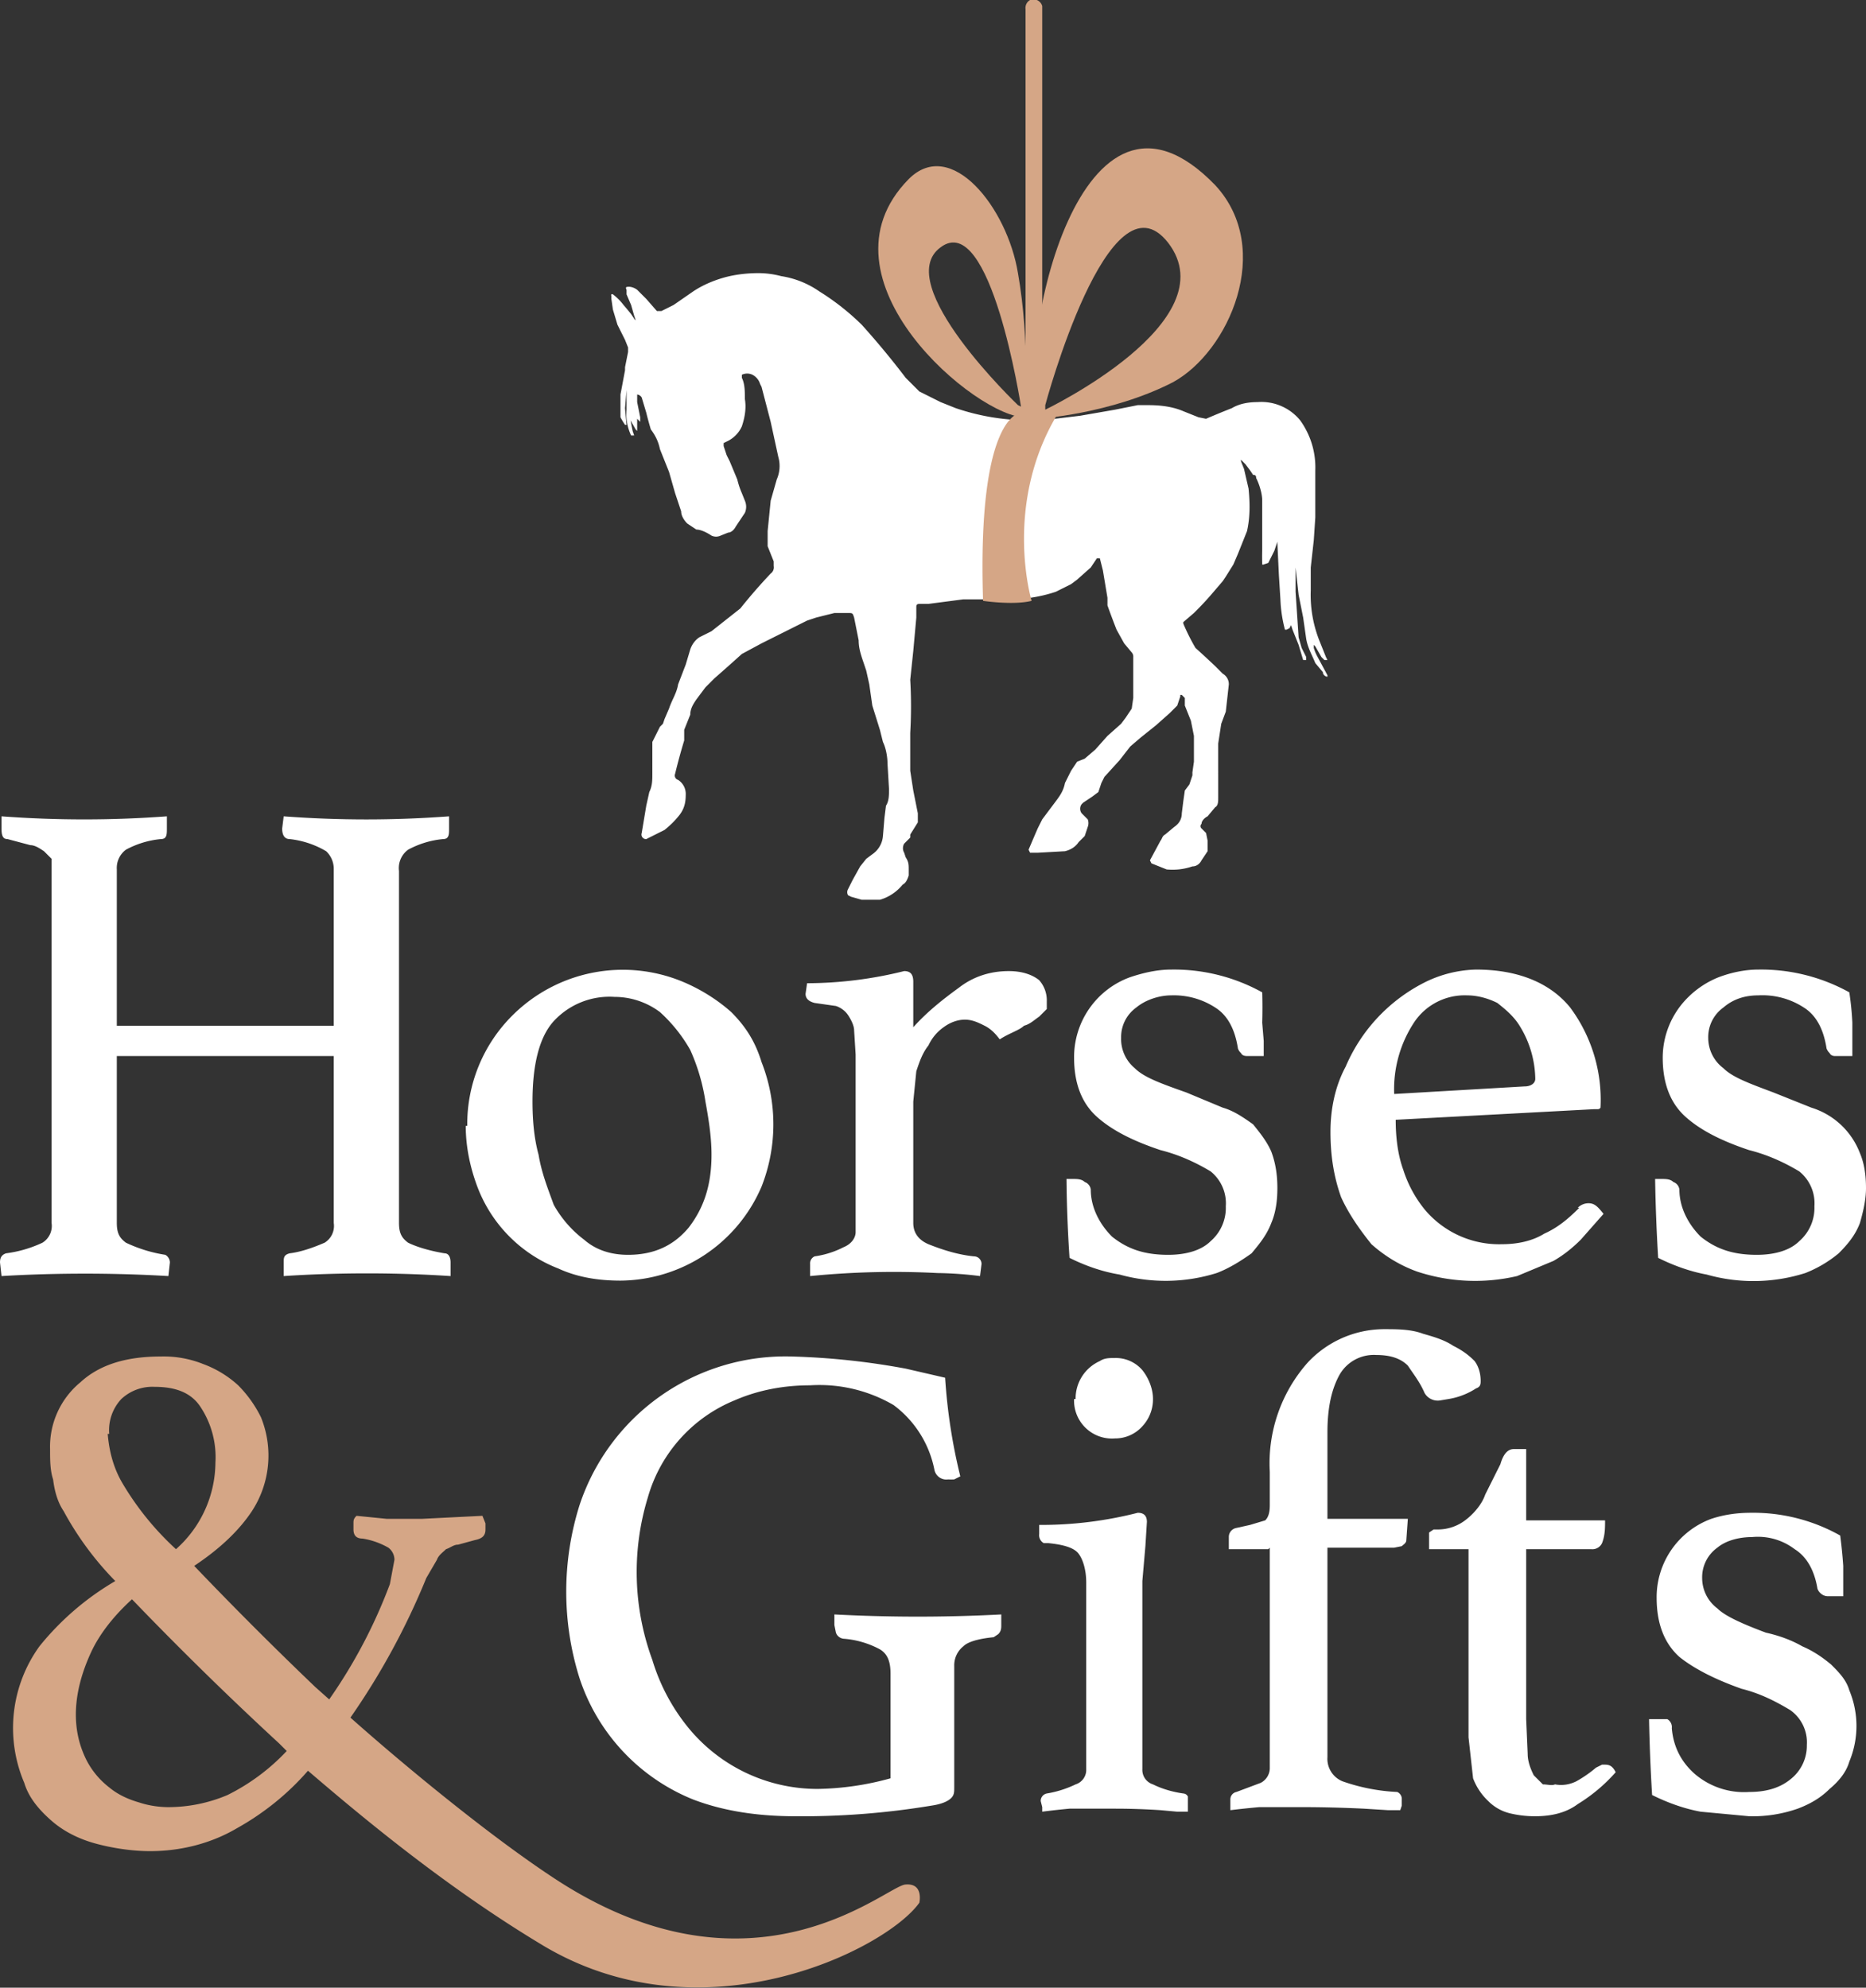 <svg xmlns="http://www.w3.org/2000/svg" fill="none" viewBox="0 0 123 131"><rect x="0" y="0" width="123" height="131" fill="#333333" stroke="none"/><g clip-path="url(#a)"><path fill="#fff" d="M41.3 25.7V27a3.3 3.3 0 0 0 .3 1.7h.2l-.1-.3-.2-1v.2l.4.7.1.1v-.8l.2.2v-.3l-.2-1V26a.4.4 0 0 1 .3.2l.3 1a21 21 0 0 0 .3 1.1c.3.4.5.8.6 1.3l.6 1.5.4 1.4.4 1.2c0 .3.2.6.4.8l.6.4c.3 0 .7.2 1 .4a.7.7 0 0 0 .6 0l.5-.2c.2 0 .4-.2.5-.4l.6-.9a1 1 0 0 0 0-.8l-.2-.5a5.2 5.2 0 0 1-.3-.9l-.5-1.2-.2-.4-.2-.6v-.2l.2-.1a2 2 0 0 0 1-1c.2-.6.3-1.2.2-1.8 0-.5 0-1-.2-1.4v-.2a.8.8 0 0 1 .7 0 1 1 0 0 1 .5.6l.1.2.6 2.3.5 2.3a2.2 2.2 0 0 1-.1 1.5l-.4 1.4-.1 1-.1 1v1l.4 1v.3a.5.5 0 0 1-.2.5 35.9 35.9 0 0 0-2 2.3l-1.9 1.5-.8.4c-.3.2-.5.5-.6.8l-.3 1-.5 1.3c-.1.6-.4 1-.6 1.6l-.3.7-.1.3-.2.2-.5 1V51c0 .4 0 .8-.2 1.2l-.2.9-.3 1.8a.3.3 0 0 0 .3.4l.4-.2.8-.4a6.1 6.1 0 0 0 1-1c.3-.4.4-.8.4-1.3a1.1 1.1 0 0 0-.5-1 .3.3 0 0 1-.2-.4 38.8 38.8 0 0 1 .6-2.2v-.7l.4-1c0-.4.2-.7.4-1l.6-.8.6-.6a136.3 136.3 0 0 0 1.8-1.6l1.3-.7 3-1.5.6-.2 1.2-.3h.9c.3 0 .3 0 .4.3l.3 1.5c0 .6.2 1.1.4 1.7l.1.3.2.9.2 1.4.5 1.6.2.8c.2.4.3 1 .3 1.4l.1 1.7c0 .4 0 .8-.2 1.1l-.1.8-.1 1.2a1.6 1.6 0 0 1-.7 1.2l-.4.3-.4.5-.5.9-.3.6a.4.4 0 0 0 0 .4l.2.1.7.2H58a3 3 0 0 0 1.5-1c.2-.1.3-.3.4-.6v-.4c0-.3 0-.5-.2-.8l-.1-.3a.6.6 0 0 1 0-.6l.4-.4V55l.5-.8v-.6l-.3-1.5-.2-1.3v-2.5a30.4 30.4 0 0 0 0-3.5l.2-1.9.2-2.2V40c0-.2.1-.2.3-.2h.5l2.3-.3h3.8l.6-.1a9.6 9.6 0 0 0 1.7-.4l1-.5.4-.3.9-.8.4-.6h.2l.2.8.3 1.8v.5a55.4 55.4 0 0 0 .6 1.6l.5.9.5.6a.4.4 0 0 1 .1.3V46l-.1.7-.2.3-.2.3-.3.4-.9.8-.8.9-.7.6-.5.2-.4.6-.4.8c-.1.5-.3.8-.6 1.2l-.6.8-.3.4-.3.6a203.4 203.4 0 0 0-.6 1.4l.1.2h.5l1.8-.1c.4-.1.7-.3.9-.6l.4-.4.2-.6a.7.7 0 0 0 0-.5l-.4-.4a.5.5 0 0 1 0-.6l.1-.1.6-.4.4-.3.2-.6.2-.4 1-1.1.7-.9.7-.6 1-.8.9-.8.4-.4.1-.1.2-.6v-.1h.1l.2.2v.5l.4 1 .2 1v1.7l-.1.7v.2l-.2.6-.3.4-.1.7-.1.8c0 .4-.2.7-.5.9l-.6.5c-.2.1-.2.3-.3.4l-.7 1.3.1.2 1 .4a4 4 0 0 0 1.7-.2c.3 0 .5-.2.6-.4l.4-.6v-.7l-.1-.5-.3-.3a.2.2 0 0 1 0-.3c0-.2.2-.4.4-.5l.5-.6c.2-.1.2-.4.2-.6V49l.2-1.3.3-.8.2-1.8a.8.8 0 0 0-.4-.7l-.5-.5a70.7 70.7 0 0 0-1.3-1.2 13.7 13.7 0 0 1-.8-1.6V41l.7-.6A20.4 20.4 0 0 0 80 39l.6-.7.2-.3.5-.8.3-.7.6-1.5c.2-.9.2-1.8.1-2.8l-.3-1.3-.2-.5v-.1l.3.3.3.4.2.3c.1 0 .2 0 .2.2.2.4.4 1 .4 1.5v3.2a17.7 17.7 0 0 0 0 1 .1.1 0 0 0 .1 0l.3-.1.4-.8.2-.6v.1l.1 2.1.1 1.6a9 9 0 0 0 .3 2h.1l.2-.1.1-.2.1.3.4 1 .3 1h.2v-.2l-.3-.6-.2-.7-.2-3v-2.1.5l.2 1.8.3 1.5.2 1.4c.1.6.4 1.1.6 1.6l.5.6c0 .2.2.3.3.3v-.1l-.7-1.3a3 3 0 0 1-.2-.5v-.2l.1.1.4.7.2.2h.2l-.1-.2-.4-1a8.2 8.2 0 0 1-.6-3.4v-1.5l.2-1.8.1-1.5V31a5.3 5.3 0 0 0-1-3.3 3.3 3.3 0 0 0-2.8-1.2c-.6 0-1.2.1-1.7.4a53 53 0 0 0-1.7.7l-.5-.1-1-.4c-.7-.3-1.5-.4-2.3-.4H75l-1.5.3-2.3.4-2.5.3h-1a15 15 0 0 1-4.7-.8l-1-.4-1.4-.7-.9-.9a54.6 54.6 0 0 0-2.9-3.5 16.2 16.2 0 0 0-2.8-2.2 6 6 0 0 0-2.5-1A6 6 0 0 0 50 18c-.8 0-1.6.1-2.3.3-.7.2-1.4.5-2 .9l-1.3.9-.8.4h-.3l-.7-.8-.6-.6a1 1 0 0 0-.5-.2c-.2 0-.3 0-.2.2v.3l.3.7.2.7.1.3a.2.2 0 0 1-.1-.1l-.2-.3a16 16 0 0 0-.5-.6 3.5 3.5 0 0 0-.7-.7.1.1 0 0 0-.1 0 .1.1 0 0 0 0 .1v.2l.1.7.3 1 .5 1 .2.5v.3l-.2 1v.2l-.3 1.6v1.5a5 5 0 0 0 .3.5h.1l-.1-1.1M26.3 80.6c0 .7.2 1 .6 1.3.4.2 1.2.5 2.4.7.3 0 .4.3.4.6v.9a84.4 84.4 0 0 0-11 0v-.9c0-.3 0-.5.4-.6.8-.1 1.6-.4 2.3-.7a1.3 1.3 0 0 0 .6-1.3v-11H7.7v11c0 .7.2 1 .6 1.3a9.4 9.4 0 0 0 2.6.8.6.6 0 0 1 .3.5l-.1.9a94 94 0 0 0-11 0l-.1-.9c0-.3.1-.5.4-.6a8 8 0 0 0 2.4-.7 1.3 1.3 0 0 0 .6-1.3v-24l-.5-.5c-.3-.2-.6-.4-.9-.4l-1.5-.4c-.3 0-.4-.2-.4-.7v-.8a73.4 73.4 0 0 0 10.9 0v.8c0 .4 0 .7-.4.7a6 6 0 0 0-2.3.7 1.5 1.5 0 0 0-.6 1.3v10.3H22V57.3a1.6 1.6 0 0 0-.5-1.2 6 6 0 0 0-2.4-.8c-.3 0-.5-.2-.5-.7l.1-.8a72.9 72.9 0 0 0 10.9 0v.8c0 .4 0 .7-.4.7a6 6 0 0 0-2.3.7 1.5 1.5 0 0 0-.6 1.4v23.2Zm4.5-6.4a10.1 10.1 0 0 1 3-7.3A10.3 10.3 0 0 1 45 64.7c1.2.5 2.3 1.2 3.2 2 1 1 1.6 2 2 3.3a11.2 11.2 0 0 1 0 8.2 10.2 10.2 0 0 1-9.3 6.2c-1.4 0-2.8-.2-4.1-.8a9.3 9.3 0 0 1-5.3-5.3c-.5-1.3-.8-2.7-.8-4.1Zm4.3-1.6c0 1.2.1 2.4.4 3.5.2 1.2.6 2.2 1 3.3.5.9 1.2 1.7 2 2.3.8.7 1.8 1 2.9 1 1.7 0 3-.6 4-1.8 1-1.3 1.5-2.8 1.5-4.8 0-1.2-.2-2.4-.4-3.5a13 13 0 0 0-1-3.4 10 10 0 0 0-2-2.5 5 5 0 0 0-3-1 5 5 0 0 0-4 1.6c-1 1.1-1.4 3-1.4 5.3ZM66.5 64c.8 0 1.5.2 2 .6A2 2 0 0 1 69 66v.5l-.5.5c-.3.2-.6.5-1 .6-.3.3-1 .5-1.6.9-.3-.4-.6-.7-1-.9-.4-.2-.8-.4-1.3-.4s-1 .2-1.4.5a3 3 0 0 0-1 1.2c-.4.5-.6 1.1-.8 1.7l-.2 2v8c0 .6.3 1.1 1 1.4 1 .4 2 .7 3 .8a.5.5 0 0 1 .5.5l-.1.8a24.3 24.3 0 0 0-2.8-.2 56 56 0 0 0-8.4.2v-.8a.5.5 0 0 1 .3-.5 6 6 0 0 0 1.9-.6c.5-.2.8-.6.8-1V69.5l-.1-1.6c0-.3-.2-.7-.4-1-.2-.3-.5-.5-.8-.6l-1.4-.2c-.4-.1-.6-.3-.6-.6l.1-.7a26.7 26.7 0 0 0 6.4-.8c.4 0 .6.2.6.7v3c.9-1 1.9-1.8 3-2.6.9-.7 2-1.1 3.3-1.1Zm15.8 5.6c-.2 0-.4 0-.5-.2a.7.7 0 0 1-.2-.3c-.2-1.3-.7-2.2-1.5-2.7a5 5 0 0 0-2.9-.8c-.8 0-1.7.3-2.3.8a2.4 2.4 0 0 0-1 2 2.5 2.5 0 0 0 .9 2c.6.6 1.7 1 3.4 1.6l2.4 1c.7.2 1.3.6 2 1.1.4.5.9 1.1 1.2 1.8.3.8.4 1.6.4 2.4 0 .8-.1 1.6-.4 2.3-.3.8-.8 1.4-1.3 2-.7.5-1.5 1-2.3 1.3a11.3 11.3 0 0 1-6.4.1c-1.2-.2-2.3-.6-3.3-1.1a88.1 88.1 0 0 1-.2-5.2h.4c.3 0 .6 0 .8.2a.6.6 0 0 1 .4.5c0 1.2.6 2.3 1.4 3.1 1 .8 2.1 1.2 3.7 1.2 1.2 0 2.2-.3 2.8-.9a2.9 2.9 0 0 0 1-2.3 2.7 2.7 0 0 0-1-2.3c-1-.6-2.1-1.1-3.3-1.4-1.8-.6-3.2-1.3-4.2-2.2-1-.9-1.5-2.2-1.5-3.9a5.6 5.6 0 0 1 3.7-5.3c.9-.3 1.8-.5 2.7-.5a12 12 0 0 1 6 1.5 33.9 33.9 0 0 1 0 2l.1 1.2v1h-1Zm21.7 10a1 1 0 0 1 .7-.3c.4 0 .6.2 1 .7l-1.5 1.7c-.5.5-1.1 1-1.8 1.4l-2.4 1a12.2 12.2 0 0 1-6.6-.3c-1.1-.4-2.1-1-3-1.8-.8-1-1.5-2-2-3.1-.5-1.4-.7-2.8-.7-4.3s.3-3 1-4.3a11.1 11.1 0 0 1 5.3-5.6 8 8 0 0 1 3.3-.8c2.8 0 4.9.9 6.2 2.5a10.2 10.2 0 0 1 2 6.6.2.2 0 0 1-.2.1h-.2l-13.1.7c0 1 .1 2.2.5 3.3a8 8 0 0 0 1.4 2.6A6.4 6.4 0 0 0 99 82c1 0 2-.2 2.8-.7.9-.4 1.6-1 2.3-1.7Zm-7.3-14a4 4 0 0 0-3.5 1.8 8 8 0 0 0-1.3 4.7l8.6-.5c.4 0 .7-.2.7-.5a6.8 6.8 0 0 0-1.1-3.6c-.4-.6-.9-1-1.4-1.4-.6-.3-1.3-.5-2-.5Zm24.3 4c-.1 0-.3 0-.4-.2a.8.8 0 0 1-.2-.3c-.2-1.3-.7-2.2-1.5-2.7a5 5 0 0 0-3-.8c-.8 0-1.6.2-2.3.8a2.4 2.4 0 0 0-1 2 2.5 2.5 0 0 0 1 2c.6.6 1.7 1 3.3 1.6l2.5 1a5 5 0 0 1 3.2 3c.3.7.4 1.5.4 2.3 0 .8-.2 1.6-.4 2.3-.3.8-.8 1.4-1.4 2a8 8 0 0 1-2.2 1.3 11.3 11.3 0 0 1-6.5.1c-1.1-.2-2.2-.6-3.2-1.1a114.7 114.7 0 0 1-.2-5.2h.4c.3 0 .6 0 .8.2a.6.6 0 0 1 .4.5c0 1.2.6 2.3 1.4 3.1 1 .8 2.1 1.2 3.7 1.2 1.2 0 2.2-.3 2.8-.9a2.9 2.9 0 0 0 1-2.3 2.7 2.7 0 0 0-1-2.3c-1-.6-2.1-1.1-3.3-1.4-1.8-.6-3.2-1.3-4.2-2.2-1-.9-1.5-2.2-1.5-3.9a5.6 5.6 0 0 1 1.7-4 6 6 0 0 1 2-1.3c.8-.3 1.7-.5 2.6-.5a12 12 0 0 1 6 1.5 19.2 19.2 0 0 1 .2 2v2.2h-1ZM61.4 119a52 52 0 0 1-9 .7c-2.3 0-4.6-.3-6.7-1.1a13 13 0 0 1-7.5-8 19 19 0 0 1 0-11.4 14.3 14.3 0 0 1 14-9.8 48.2 48.2 0 0 1 7.5.8l2.6.6a36.8 36.8 0 0 0 1 6.5l-.4.2a3 3 0 0 1-.4 0 .8.8 0 0 1-.9-.6 7 7 0 0 0-2.7-4.3 9.7 9.7 0 0 0-5.5-1.3c-1.7 0-3.4.3-5 1a9.8 9.8 0 0 0-5.7 6.4 16.8 16.8 0 0 0 .3 10.7 13 13 0 0 0 2.4 4.5 11 11 0 0 0 8.5 4 18.9 18.9 0 0 0 4.8-.7v-6.9c0-.8-.2-1.3-.7-1.6a6 6 0 0 0-2.4-.7.6.6 0 0 1-.5-.4l-.1-.5v-.7a104.7 104.7 0 0 0 11 0v.7c0 .2 0 .4-.2.6l-.3.2c-1 .1-1.7.3-2 .6a1.6 1.6 0 0 0-.6 1.3v8c0 .3 0 .5-.2.7-.2.2-.6.4-1.3.5Zm12.1.2h-3a48.9 48.9 0 0 0-1.8.2v-.3l-.1-.4a.5.5 0 0 1 .4-.5 7 7 0 0 0 1.9-.6 1 1 0 0 0 .7-1v-12.3c0-.8-.2-1.5-.5-1.9-.3-.4-1-.6-2-.7h-.3a.6.6 0 0 1-.3-.6v-.6a25.7 25.7 0 0 0 6.5-.8c.4 0 .6.2.6.6l-.1 1.6-.2 2.3v12.4a1 1 0 0 0 .7 1c.6.3 1.3.5 2 .6 0 0 .2 0 .3.2v1h-.7l-1.1-.1a45.3 45.3 0 0 0-3-.1Zm-2.6-27a2.7 2.7 0 0 1 1.6-2.5c.3-.2.6-.2 1-.2a2.3 2.3 0 0 1 1.8.8c.4.5.7 1.2.7 1.9a2.6 2.6 0 0 1-.7 1.8 2.4 2.4 0 0 1-1.8.8 2.5 2.5 0 0 1-2.7-2.6Zm12.7 9.9H81v-.8a.6.6 0 0 1 .5-.6l.9-.2 1-.3c.2-.2.3-.5.3-1V97a10 10 0 0 1 2.5-7.2 6.9 6.9 0 0 1 5-2.2c.9 0 1.8 0 2.6.3.7.2 1.4.4 2 .8.6.3 1 .6 1.4 1 .3.4.4.9.4 1.3 0 .2 0 .4-.3.5a4.7 4.7 0 0 1-1.8.7l-.6.1a1 1 0 0 1-1-.5c-.3-.7-.7-1.2-1.1-1.8-.5-.5-1.2-.7-2.1-.7a2.6 2.6 0 0 0-2.4 1.3c-.5.9-.8 2.1-.8 3.8v5.7h5.3l-.1 1.4c0 .2-.2.3-.3.4l-.5.1h-4.4v13.8a1.6 1.6 0 0 0 1 1.6 12.6 12.6 0 0 0 3.6.7.5.5 0 0 1 .3.5v.4l-.1.3h-.8l-1.6-.1a87.9 87.9 0 0 0-3.8-.1H83a58.3 58.3 0 0 0-1.9.2v-.7a.5.5 0 0 1 .4-.5l1.6-.6a1.1 1.1 0 0 0 .6-1V102Z"/><path fill="#fff" d="m105.2 116.5.4-.2h.2c.3 0 .5.1.7.5a11 11 0 0 1-2.5 2.1c-.8.6-1.8.8-2.8.8a7 7 0 0 1-1.7-.2 3 3 0 0 1-1.4-.8 4 4 0 0 1-1-1.5l-.3-2.7v-12.4h-2.6V101l.3-.2h.2a3 3 0 0 0 2-.7c.5-.4 1-1 1.2-1.6l1-2c.2-.7.5-1 .9-1h.8v4.7h5.2c0 .5 0 1-.2 1.5a.7.7 0 0 1-.7.4h-4.3v11.2l.1 2.3c0 .5.2 1 .4 1.4l.6.6c.3 0 .6.1.8 0 .5.1 1 0 1.4-.2a8 8 0 0 0 1.3-.9Zm15.3-11.3a.7.7 0 0 1-.5-.2.7.7 0 0 1-.2-.3c-.2-1.2-.7-2.1-1.5-2.6a4 4 0 0 0-2.8-.8c-.8 0-1.7.2-2.3.7a2.4 2.4 0 0 0-1 2 2.5 2.5 0 0 0 1 2c.5.5 1.6 1 3.2 1.6.9.2 1.7.5 2.4.9.7.3 1.3.7 1.9 1.2.5.5 1 1 1.2 1.7a6.1 6.1 0 0 1 0 4.7c-.2.7-.7 1.3-1.3 1.8-.6.6-1.3 1-2.1 1.3a9 9 0 0 1-3.2.5l-3.2-.3c-1.1-.2-2.2-.6-3.2-1.1a120.9 120.9 0 0 1-.2-5h1.2a.6.6 0 0 1 .3.6c.1 1.2.6 2.2 1.5 3a5 5 0 0 0 3.6 1.2c1.2 0 2.1-.3 2.8-.9a2.8 2.8 0 0 0 1-2.2 2.6 2.6 0 0 0-1.1-2.3c-1-.6-2-1.1-3.2-1.4-1.7-.6-3.1-1.3-4.1-2.1-1-.9-1.5-2.2-1.5-3.9a5.5 5.5 0 0 1 3.6-5.2c.9-.3 1.8-.4 2.6-.4a11.7 11.7 0 0 1 5.9 1.5 32.7 32.7 0 0 1 .2 2v2h-1Z"/><path fill="#D5A686" d="M59.7 124.2c-1.2 0-9.9 8.2-23-.3-4.3-2.8-10-7.5-13.6-10.7a47.4 47.4 0 0 0 5-9.2l.7-1.2c.1-.3.4-.5.6-.7.3-.1.5-.3.8-.3l1.1-.3c.5-.1.7-.3.7-.7v-.4l-.2-.5-4 .2h-2.3l-2-.2c-.2.2-.2.3-.2.5v.4c0 .4.2.6.6.6a5 5 0 0 1 1.7.6 1 1 0 0 1 .4.8l-.3 1.6a34 34 0 0 1-4 7.6l-.9-.8a251.5 251.5 0 0 1-8-8c1.8-1.2 3-2.4 3.8-3.6a6.7 6.7 0 0 0 .6-6.2 8 8 0 0 0-1.5-2.1 7 7 0 0 0-2.3-1.4 7 7 0 0 0-2.8-.5c-2.2 0-4 .5-5.3 1.7a5.5 5.5 0 0 0-2 4.4c0 .7 0 1.4.2 2 .1.8.3 1.5.7 2.1a20.5 20.5 0 0 0 3.4 4.6 18.2 18.2 0 0 0-5 4.3 9.2 9.2 0 0 0-1 9c.3 1 1 1.8 1.8 2.5s1.8 1.2 2.9 1.5c1.1.3 2.4.5 3.6.5 2 0 4-.5 5.7-1.5 1.8-1 3.4-2.3 4.7-3.8 3.5 3 9 7.6 15.3 11.4 10.6 6.5 22.8.4 25-2.7 0 0 .3-1.3-.9-1.2ZM7.2 94.5a3 3 0 0 1 .8-2.3 3 3 0 0 1 2.2-.8c1.4 0 2.4.4 3 1.3a6 6 0 0 1 1 3.7 7.7 7.7 0 0 1-2.6 5.7 19 19 0 0 1-3.5-4.3c-.6-1-.9-2.1-1-3.3Zm7.8 23.8a10 10 0 0 1-3.9.8c-.6 0-1.3-.1-1.9-.3-.7-.2-1.4-.5-2-1a5.4 5.4 0 0 1-1.5-1.8c-.5-1-.7-2-.7-3 0-1.4.4-2.8 1-4.1.6-1.3 1.6-2.5 2.7-3.5a225.1 225.1 0 0 0 9.7 9.5l.5.5a13.7 13.7 0 0 1-3.9 2.9Zm52.3-91.1s-2.9 0-2.5 12.4c0 0 2 .3 3.2 0 0 0-1.9-6.3 1.7-12.3"/><path fill="#D5A686" d="M68.4 27.6s4.8-.3 8.9-2.4c3.7-2 6.7-8.8 2.8-13C71.2 3 67 22.6 68.4 27.7ZM77 16c4 5.2-8.1 11-8.1 11v-.3S73.1 11 77 16Z"/><path fill="#D5A686" d="M67.6 27.5s.3-5-.5-9.5c-.7-4.3-4.4-9-7.2-6.2-6.5 6.6 4.6 15.8 7.7 15.7ZM62 16.3c3.3-2.5 5.3 10.5 5.3 10.5l-.2-.1s-8.4-8-5.1-10.4Z"/><path fill="#D5A686" d="M68.1 29.3a.6.6 0 0 1-.5-.3V.6a.6.6 0 0 1 .3-.6.6.6 0 0 1 .8.4v28.3a.6.6 0 0 1-.4.6h-.2Z"/></g><defs><clipPath id="a"><path fill="#fff" d="M0 0h123v131H0z"/></clipPath></defs></svg>